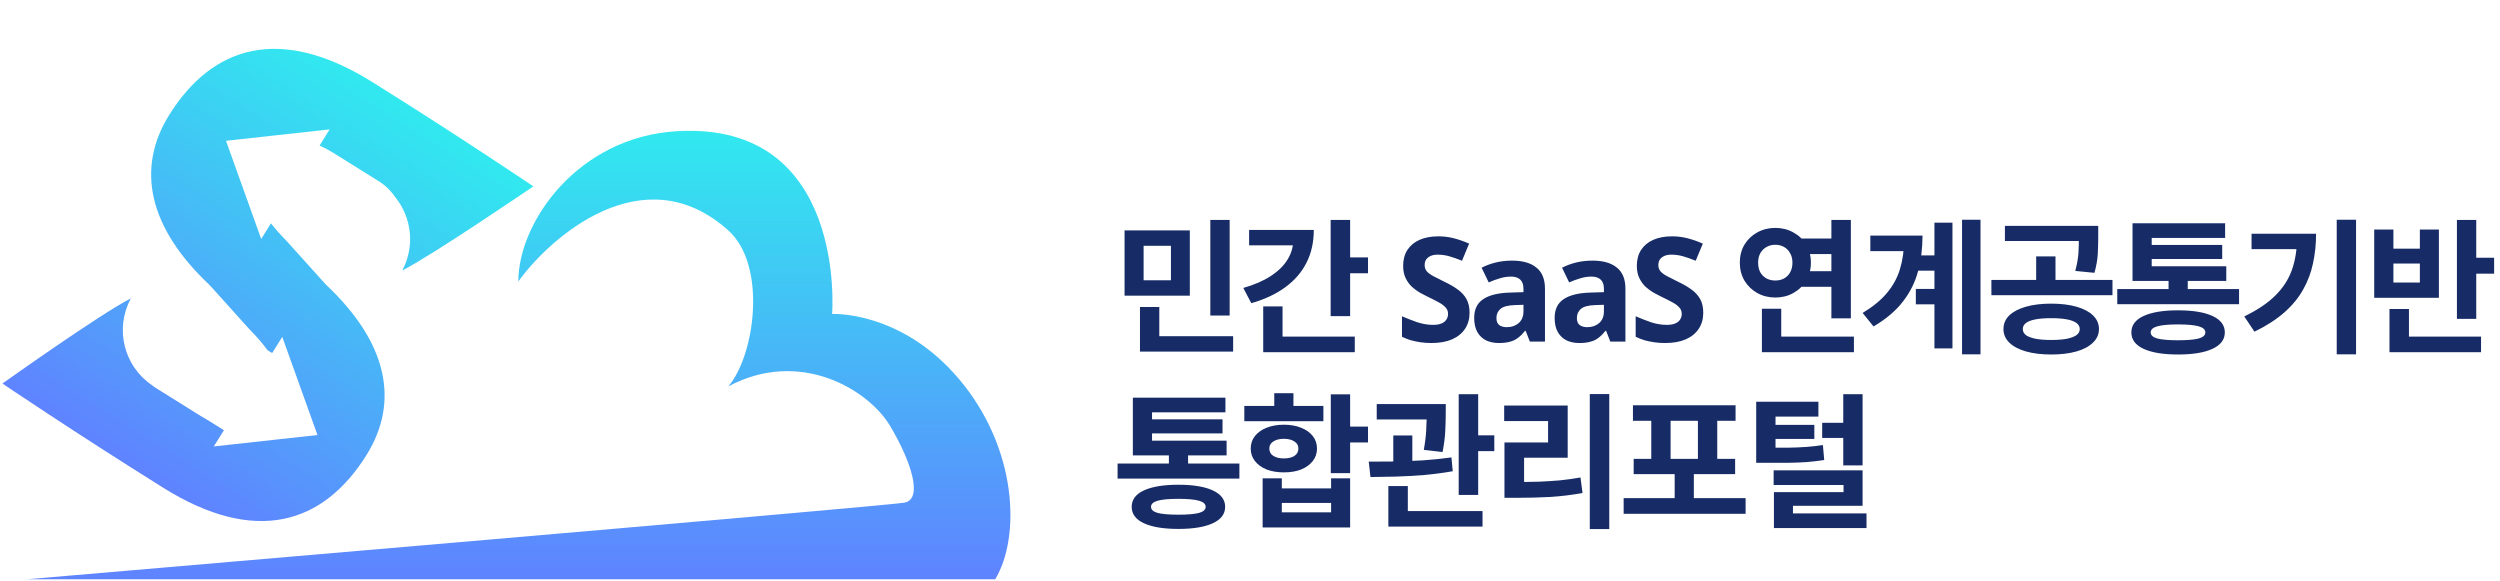 <svg width="344" height="80" viewBox="0 0 344 80" fill="none" xmlns="http://www.w3.org/2000/svg">
<path fill-rule="evenodd" clip-rule="evenodd" d="M35.941 32.882L37.285 30.731C37.88 31.499 38.593 32.305 39.43 33.151L44.846 39.164C53.264 47.069 55.059 55.202 50.422 62.624C44.478 72.139 35.13 75.03 22.48 67.126C10.115 59.401 0.333 52.774 0.333 52.774C0.333 52.774 13.726 43.24 17.988 41.065C17.988 41.065 17.988 41.077 17.988 41.102C15.77 45.229 17.035 50.402 20.952 53.031C21.226 53.248 21.407 53.361 21.407 53.361L27.621 57.243C27.969 57.461 28.306 57.658 28.635 57.837L30.814 59.198L29.42 61.429L43.685 59.86L38.84 46.351L37.447 48.582L36.802 48.179C36.141 47.265 35.306 46.296 34.288 45.267L28.872 39.255C20.454 31.35 18.659 23.217 23.296 15.795C29.241 6.28 38.588 3.389 51.238 11.292C63.603 19.018 73.385 25.645 73.385 25.645C73.385 25.645 59.644 35.027 55.382 37.203L55.386 37.148C57.115 33.854 56.644 29.912 54.389 27.13C53.504 25.803 52.311 25.057 52.311 25.057L46.098 21.175C45.343 20.703 44.635 20.324 43.969 20.032L45.362 17.804L31.097 19.373L35.941 32.882Z" fill="url(#paint0_linear_866_2)"/>
<path d="M3.746 79.703H136.944C140.46 73.85 140 61.703 132 52.203C124 42.703 114.5 43.203 114.5 43.203C114.5 43.203 116.633 16.711 93.196 18.049C79.525 18.829 71.322 30.536 71.322 38.73C75.619 32.747 88.5 21.203 100.21 31.703C105.564 36.503 103.909 48.861 100.21 53.177C110.009 47.912 119.484 53.56 122.492 58.631C125.5 63.703 127 68.703 124.445 69.167C121.89 69.631 3.746 79.703 3.746 79.703Z" fill="url(#paint1_linear_866_2)"/>
<path d="M154.74 31.7H163.72V40.68H154.74V31.7ZM161.12 33.82H157.36V38.56H161.12V33.82ZM166.54 30.26H169.2V43.42H166.54V30.26ZM156.86 46.26H169.68V48.38H156.86V46.26ZM156.86 42.24H159.52V47.2H156.86V42.24ZM183.098 30.26H185.778V43.5H183.098V30.26ZM185.038 35.42H188.238V37.6H185.038V35.42ZM177.958 31.64H180.778C180.778 33.32 180.445 34.82 179.778 36.14C179.112 37.46 178.138 38.587 176.858 39.52C175.592 40.453 174.032 41.187 172.178 41.72L171.078 39.62C172.585 39.193 173.845 38.647 174.858 37.98C175.885 37.313 176.658 36.553 177.178 35.7C177.698 34.847 177.958 33.927 177.958 32.94V31.64ZM171.878 31.64H179.378V33.76H171.878V31.64ZM173.818 46.32H186.418V48.46H173.818V46.32ZM173.818 42.16H176.478V47.28H173.818V42.16ZM202.212 43.04C202.212 43.88 202.006 44.613 201.592 45.24C201.179 45.867 200.579 46.353 199.792 46.7C199.019 47.033 198.072 47.2 196.952 47.2C196.459 47.2 195.972 47.167 195.492 47.1C195.026 47.033 194.572 46.94 194.132 46.82C193.706 46.687 193.299 46.527 192.912 46.34V43.52C193.592 43.813 194.292 44.087 195.012 44.34C195.746 44.58 196.472 44.7 197.192 44.7C197.686 44.7 198.079 44.633 198.372 44.5C198.679 44.367 198.899 44.187 199.032 43.96C199.179 43.733 199.252 43.473 199.252 43.18C199.252 42.82 199.126 42.513 198.872 42.26C198.632 42.007 198.306 41.773 197.892 41.56C197.479 41.333 197.006 41.093 196.472 40.84C196.139 40.68 195.779 40.493 195.392 40.28C195.006 40.053 194.632 39.78 194.272 39.46C193.926 39.127 193.639 38.727 193.412 38.26C193.186 37.793 193.072 37.233 193.072 36.58C193.072 35.727 193.266 35 193.652 34.4C194.052 33.787 194.612 33.32 195.332 33C196.066 32.68 196.926 32.52 197.912 32.52C198.659 32.52 199.366 32.607 200.032 32.78C200.712 32.953 201.419 33.2 202.152 33.52L201.172 35.88C200.519 35.613 199.932 35.407 199.412 35.26C198.892 35.113 198.359 35.04 197.812 35.04C197.439 35.04 197.119 35.1 196.852 35.22C196.586 35.34 196.379 35.507 196.232 35.72C196.099 35.933 196.032 36.187 196.032 36.48C196.032 36.813 196.132 37.1 196.332 37.34C196.532 37.567 196.832 37.787 197.232 38C197.632 38.213 198.132 38.467 198.732 38.76C199.466 39.107 200.086 39.467 200.592 39.84C201.112 40.213 201.512 40.653 201.792 41.16C202.072 41.667 202.212 42.293 202.212 43.04ZM208.048 35.86C209.514 35.86 210.634 36.18 211.408 36.82C212.194 37.447 212.588 38.413 212.588 39.72V47H210.508L209.928 45.52H209.848C209.541 45.907 209.221 46.227 208.888 46.48C208.568 46.733 208.194 46.913 207.768 47.02C207.354 47.14 206.841 47.2 206.228 47.2C205.588 47.2 205.008 47.08 204.488 46.84C203.981 46.587 203.581 46.207 203.288 45.7C202.994 45.18 202.848 44.527 202.848 43.74C202.848 42.58 203.254 41.727 204.068 41.18C204.881 40.62 206.101 40.313 207.728 40.26L209.628 40.2V39.72C209.628 39.147 209.474 38.727 209.168 38.46C208.874 38.193 208.461 38.06 207.928 38.06C207.394 38.06 206.874 38.14 206.368 38.3C205.861 38.447 205.354 38.633 204.848 38.86L203.868 36.84C204.454 36.533 205.101 36.293 205.808 36.12C206.528 35.947 207.274 35.86 208.048 35.86ZM208.468 41.98C207.508 42.007 206.841 42.18 206.468 42.5C206.094 42.82 205.908 43.24 205.908 43.76C205.908 44.213 206.041 44.54 206.308 44.74C206.574 44.927 206.921 45.02 207.348 45.02C207.988 45.02 208.528 44.833 208.968 44.46C209.408 44.073 209.628 43.533 209.628 42.84V41.94L208.468 41.98ZM219.118 35.86C220.585 35.86 221.705 36.18 222.478 36.82C223.265 37.447 223.658 38.413 223.658 39.72V47H221.578L220.998 45.52H220.918C220.611 45.907 220.291 46.227 219.958 46.48C219.638 46.733 219.265 46.913 218.838 47.02C218.425 47.14 217.911 47.2 217.298 47.2C216.658 47.2 216.078 47.08 215.558 46.84C215.051 46.587 214.651 46.207 214.358 45.7C214.065 45.18 213.918 44.527 213.918 43.74C213.918 42.58 214.325 41.727 215.138 41.18C215.951 40.62 217.171 40.313 218.798 40.26L220.698 40.2V39.72C220.698 39.147 220.545 38.727 220.238 38.46C219.945 38.193 219.531 38.06 218.998 38.06C218.465 38.06 217.945 38.14 217.438 38.3C216.931 38.447 216.425 38.633 215.918 38.86L214.938 36.84C215.525 36.533 216.171 36.293 216.878 36.12C217.598 35.947 218.345 35.86 219.118 35.86ZM219.538 41.98C218.578 42.007 217.911 42.18 217.538 42.5C217.165 42.82 216.978 43.24 216.978 43.76C216.978 44.213 217.111 44.54 217.378 44.74C217.645 44.927 217.991 45.02 218.418 45.02C219.058 45.02 219.598 44.833 220.038 44.46C220.478 44.073 220.698 43.533 220.698 42.84V41.94L219.538 41.98ZM234.368 43.04C234.368 43.88 234.162 44.613 233.748 45.24C233.335 45.867 232.735 46.353 231.948 46.7C231.175 47.033 230.228 47.2 229.108 47.2C228.615 47.2 228.128 47.167 227.648 47.1C227.182 47.033 226.728 46.94 226.288 46.82C225.862 46.687 225.455 46.527 225.068 46.34V43.52C225.748 43.813 226.448 44.087 227.168 44.34C227.902 44.58 228.628 44.7 229.348 44.7C229.842 44.7 230.235 44.633 230.528 44.5C230.835 44.367 231.055 44.187 231.188 43.96C231.335 43.733 231.408 43.473 231.408 43.18C231.408 42.82 231.282 42.513 231.028 42.26C230.788 42.007 230.462 41.773 230.048 41.56C229.635 41.333 229.162 41.093 228.628 40.84C228.295 40.68 227.935 40.493 227.548 40.28C227.162 40.053 226.788 39.78 226.428 39.46C226.082 39.127 225.795 38.727 225.568 38.26C225.342 37.793 225.228 37.233 225.228 36.58C225.228 35.727 225.422 35 225.808 34.4C226.208 33.787 226.768 33.32 227.488 33C228.222 32.68 229.082 32.52 230.068 32.52C230.815 32.52 231.522 32.607 232.188 32.78C232.868 32.953 233.575 33.2 234.308 33.52L233.328 35.88C232.675 35.613 232.088 35.407 231.568 35.26C231.048 35.113 230.515 35.04 229.968 35.04C229.595 35.04 229.275 35.1 229.008 35.22C228.742 35.34 228.535 35.507 228.388 35.72C228.255 35.933 228.188 36.187 228.188 36.48C228.188 36.813 228.288 37.1 228.488 37.34C228.688 37.567 228.988 37.787 229.388 38C229.788 38.213 230.288 38.467 230.888 38.76C231.622 39.107 232.242 39.467 232.748 39.84C233.268 40.213 233.668 40.653 233.948 41.16C234.228 41.667 234.368 42.293 234.368 43.04ZM247.539 32.82H252.999V34.96H247.539V32.82ZM247.539 37.32H252.999V39.46H247.539V37.32ZM251.999 30.26H254.679V43.8H251.999V30.26ZM242.439 46.32H255.099V48.46H242.439V46.32ZM242.439 42.48H245.099V47.44H242.439V42.48ZM244.279 31.36C245.199 31.36 246.026 31.567 246.759 31.98C247.506 32.38 248.093 32.94 248.519 33.66C248.959 34.38 249.179 35.207 249.179 36.14C249.179 37.06 248.959 37.887 248.519 38.62C248.093 39.34 247.506 39.907 246.759 40.32C246.026 40.733 245.199 40.94 244.279 40.94C243.373 40.94 242.546 40.733 241.799 40.32C241.066 39.907 240.479 39.34 240.039 38.62C239.613 37.887 239.399 37.06 239.399 36.14C239.399 35.207 239.613 34.38 240.039 33.66C240.479 32.94 241.066 32.38 241.799 31.98C242.546 31.567 243.373 31.36 244.279 31.36ZM244.279 33.68C243.839 33.68 243.439 33.78 243.079 33.98C242.719 34.18 242.433 34.467 242.219 34.84C242.019 35.2 241.919 35.633 241.919 36.14C241.919 36.66 242.019 37.107 242.219 37.48C242.433 37.84 242.719 38.12 243.079 38.32C243.439 38.507 243.839 38.6 244.279 38.6C244.733 38.6 245.133 38.507 245.479 38.32C245.839 38.12 246.119 37.84 246.319 37.48C246.533 37.107 246.639 36.66 246.639 36.14C246.639 35.633 246.533 35.2 246.319 34.84C246.119 34.467 245.839 34.18 245.479 33.98C245.133 33.78 244.733 33.68 244.279 33.68ZM263.718 35.14H267.458V37.24H263.718V35.14ZM263.618 39.76H267.398V41.88H263.618V39.76ZM269.978 30.24H272.518V48.76H269.978V30.24ZM266.178 30.64H268.658V47.94H266.178V30.64ZM261.998 32.42H264.538C264.538 34.18 264.331 35.82 263.918 37.34C263.518 38.847 262.824 40.233 261.838 41.5C260.864 42.767 259.518 43.907 257.798 44.92L256.298 43.06C257.698 42.22 258.811 41.307 259.638 40.32C260.478 39.32 261.078 38.22 261.438 37.02C261.811 35.807 261.998 34.453 261.998 32.96V32.42ZM257.358 32.42H262.878V34.56H257.358V32.42ZM282.236 41.78C283.57 41.78 284.73 41.92 285.716 42.2C286.703 42.48 287.463 42.88 287.996 43.4C288.543 43.92 288.816 44.547 288.816 45.28C288.816 46 288.543 46.62 287.996 47.14C287.463 47.673 286.703 48.08 285.716 48.36C284.73 48.64 283.57 48.78 282.236 48.78C280.916 48.78 279.763 48.64 278.776 48.36C277.79 48.08 277.023 47.673 276.476 47.14C275.943 46.62 275.676 46 275.676 45.28C275.676 44.547 275.943 43.92 276.476 43.4C277.023 42.88 277.79 42.48 278.776 42.2C279.763 41.92 280.916 41.78 282.236 41.78ZM282.236 43.78C281.41 43.78 280.703 43.833 280.116 43.94C279.53 44.047 279.083 44.213 278.776 44.44C278.483 44.667 278.336 44.947 278.336 45.28C278.336 45.613 278.483 45.893 278.776 46.12C279.083 46.333 279.53 46.5 280.116 46.62C280.703 46.727 281.41 46.78 282.236 46.78C283.076 46.78 283.79 46.727 284.376 46.62C284.963 46.5 285.41 46.333 285.716 46.12C286.023 45.893 286.176 45.613 286.176 45.28C286.176 44.947 286.023 44.667 285.716 44.44C285.41 44.213 284.963 44.047 284.376 43.94C283.79 43.833 283.076 43.78 282.236 43.78ZM275.876 31.08H287.616V33.16H275.876V31.08ZM274.016 38.52H290.676V40.62H274.016V38.52ZM280.176 35.28H282.836V39.04H280.176V35.28ZM286.056 31.08H288.716V32.6C288.716 33.333 288.696 34.1 288.656 34.9C288.616 35.7 288.463 36.58 288.196 37.54L285.556 37.28C285.81 36.333 285.956 35.493 285.996 34.76C286.036 34.027 286.056 33.307 286.056 32.6V31.08ZM291.335 39.78H308.095V41.86H291.335V39.78ZM298.395 37.82H301.035V40.56H298.395V37.82ZM293.435 36.64H306.335V38.66H293.435V36.64ZM293.435 30.72H306.175V32.74H296.075V37.8H293.435V30.72ZM295.315 33.7H305.775V35.64H295.315V33.7ZM299.695 42.7C301.735 42.7 303.315 42.96 304.435 43.48C305.568 44 306.135 44.753 306.135 45.74C306.135 46.727 305.568 47.48 304.435 48C303.315 48.52 301.735 48.78 299.695 48.78C297.668 48.78 296.088 48.52 294.955 48C293.835 47.48 293.275 46.727 293.275 45.74C293.275 44.753 293.835 44 294.955 43.48C296.088 42.96 297.668 42.7 299.695 42.7ZM299.695 44.64C298.415 44.64 297.468 44.727 296.855 44.9C296.241 45.073 295.935 45.353 295.935 45.74C295.935 46.127 296.241 46.407 296.855 46.58C297.468 46.74 298.415 46.82 299.695 46.82C300.975 46.82 301.921 46.74 302.535 46.58C303.148 46.407 303.455 46.127 303.455 45.74C303.455 45.353 303.148 45.073 302.535 44.9C301.921 44.727 300.975 44.64 299.695 44.64ZM321.533 30.24H324.193V48.76H321.533V30.24ZM316.073 32.16H318.693C318.693 33.573 318.553 34.927 318.273 36.22C318.006 37.5 317.553 38.707 316.913 39.84C316.286 40.973 315.42 42.027 314.313 43C313.22 43.96 311.853 44.84 310.213 45.64L308.813 43.54C310.6 42.673 312.02 41.72 313.073 40.68C314.14 39.627 314.906 38.44 315.373 37.12C315.84 35.787 316.073 34.293 316.073 32.64V32.16ZM309.813 32.16H317.313V34.28H309.813V32.16ZM338.072 30.26H340.732V43.88H338.072V30.26ZM339.992 35.46H343.192V37.66H339.992V35.46ZM328.792 46.32H341.392V48.46H328.792V46.32ZM328.792 42.52H331.472V46.78H328.792V42.52ZM326.692 31.58H329.332V34.22H332.972V31.58H335.592V40.98H326.692V31.58ZM329.332 36.26V38.88H332.972V36.26H329.332ZM153.78 63.78H170.54V65.86H153.78V63.78ZM160.84 61.82H163.48V64.56H160.84V61.82ZM155.88 60.64H168.78V62.66H155.88V60.64ZM155.88 54.72H168.62V56.74H158.52V61.8H155.88V54.72ZM157.76 57.7H168.22V59.64H157.76V57.7ZM162.14 66.7C164.18 66.7 165.76 66.96 166.88 67.48C168.013 68 168.58 68.753 168.58 69.74C168.58 70.727 168.013 71.48 166.88 72C165.76 72.52 164.18 72.78 162.14 72.78C160.113 72.78 158.533 72.52 157.4 72C156.28 71.48 155.72 70.727 155.72 69.74C155.72 68.753 156.28 68 157.4 67.48C158.533 66.96 160.113 66.7 162.14 66.7ZM162.14 68.64C160.86 68.64 159.913 68.727 159.3 68.9C158.687 69.073 158.38 69.353 158.38 69.74C158.38 70.127 158.687 70.407 159.3 70.58C159.913 70.74 160.86 70.82 162.14 70.82C163.42 70.82 164.367 70.74 164.98 70.58C165.593 70.407 165.9 70.127 165.9 69.74C165.9 69.353 165.593 69.073 164.98 68.9C164.367 68.727 163.42 68.64 162.14 68.64ZM183.118 54.26H185.778V65.1H183.118V54.26ZM184.738 58.7H188.238V60.88H184.738V58.7ZM173.738 65.82H176.378V67.2H183.158V65.82H185.778V72.58H173.738V65.82ZM176.378 69.2V70.5H183.158V69.2H176.378ZM171.218 55.86H182.098V57.96H171.218V55.86ZM176.658 58.44C177.565 58.44 178.358 58.58 179.038 58.86C179.718 59.127 180.252 59.507 180.638 60C181.025 60.493 181.218 61.067 181.218 61.72C181.218 62.373 181.025 62.947 180.638 63.44C180.252 63.933 179.718 64.32 179.038 64.6C178.358 64.867 177.565 65 176.658 65C175.765 65 174.972 64.867 174.278 64.6C173.598 64.32 173.065 63.933 172.678 63.44C172.292 62.947 172.098 62.373 172.098 61.72C172.098 61.067 172.292 60.493 172.678 60C173.065 59.507 173.598 59.127 174.278 58.86C174.972 58.58 175.765 58.44 176.658 58.44ZM176.658 60.38C176.072 60.38 175.592 60.5 175.218 60.74C174.845 60.967 174.658 61.293 174.658 61.72C174.658 62.16 174.845 62.5 175.218 62.74C175.592 62.967 176.072 63.08 176.658 63.08C177.258 63.08 177.738 62.967 178.098 62.74C178.472 62.5 178.658 62.16 178.658 61.72C178.658 61.293 178.472 60.967 178.098 60.74C177.738 60.5 177.258 60.38 176.658 60.38ZM175.338 54.1H177.978V57.02H175.338V54.1ZM189.437 55.6H197.357V57.72H189.437V55.6ZM191.717 59.92H194.337V64.54H191.717V59.92ZM196.317 55.6H198.937V56.76C198.937 57.413 198.917 58.193 198.877 59.1C198.85 59.993 198.724 61.027 198.497 62.2L195.917 61.9C196.117 60.767 196.23 59.787 196.257 58.96C196.297 58.133 196.317 57.4 196.317 56.76V55.6ZM200.717 54.24H203.397V68.1H200.717V54.24ZM202.337 59.9H205.617V62.08H202.337V59.9ZM191.037 70.32H203.997V72.46H191.037V70.32ZM191.037 66.88H193.717V70.98H191.037V66.88ZM188.577 65.64L188.337 63.52C189.404 63.52 190.584 63.513 191.877 63.5C193.17 63.473 194.49 63.42 195.837 63.34C197.184 63.247 198.477 63.113 199.717 62.94L199.897 64.84C198.617 65.067 197.31 65.24 195.977 65.36C194.644 65.467 193.344 65.54 192.077 65.58C190.81 65.607 189.644 65.627 188.577 65.64ZM218.755 54.22H221.435V72.8H218.755V54.22ZM207.015 66.32H208.655C209.749 66.32 210.782 66.307 211.755 66.28C212.729 66.24 213.682 66.18 214.615 66.1C215.549 66.007 216.502 65.873 217.475 65.7L217.755 67.84C216.262 68.107 214.789 68.287 213.335 68.38C211.895 68.46 210.335 68.5 208.655 68.5H207.015V66.32ZM206.975 55.8H215.715V62.98H209.715V67.14H207.015V60.88H213.015V57.94H206.975V55.8ZM223.414 68.54H240.194V70.7H223.414V68.54ZM230.434 64.34H233.074V69.5H230.434V64.34ZM224.694 55.76H238.814V57.9H224.694V55.76ZM224.794 63.14H238.754V65.24H224.794V63.14ZM227.214 57.52H229.874V63.38H227.214V57.52ZM233.634 57.52H236.294V63.38H233.634V57.52ZM241.652 61.6H243.112C244.219 61.6 245.206 61.6 246.072 61.6C246.939 61.587 247.752 61.553 248.512 61.5C249.272 61.447 250.046 61.36 250.832 61.24L251.012 63.3C250.212 63.42 249.419 63.513 248.632 63.58C247.859 63.633 247.026 63.667 246.132 63.68C245.252 63.68 244.246 63.68 243.112 63.68H241.652V61.6ZM241.652 55.28H250.212V57.32H244.312V62.96H241.652V55.28ZM243.632 58.46H249.652V60.4H243.632V58.46ZM250.732 58.18H254.132V60.26H250.732V58.18ZM253.632 54.24H256.292V64.04H253.632V54.24ZM244.052 64.72H256.292V69.6H246.712V71.94H244.092V67.72H253.672V66.74H244.052V64.72ZM244.092 70.64H256.832V72.66H244.092V70.64Z" fill="#172C67"/>
<defs>
<linearGradient id="paint0_linear_866_2" x1="53.441" y1="12.669" x2="20.277" y2="65.75" gradientUnits="userSpaceOnUse">
<stop stop-color="#31E9EF"/>
<stop offset="1" stop-color="#5F83FF"/>
</linearGradient>
<linearGradient id="paint1_linear_866_2" x1="71.683" y1="17.996" x2="71.683" y2="79.703" gradientUnits="userSpaceOnUse">
<stop stop-color="#31E9EF"/>
<stop offset="1" stop-color="#5F83FF"/>
</linearGradient>
</defs>
</svg>

